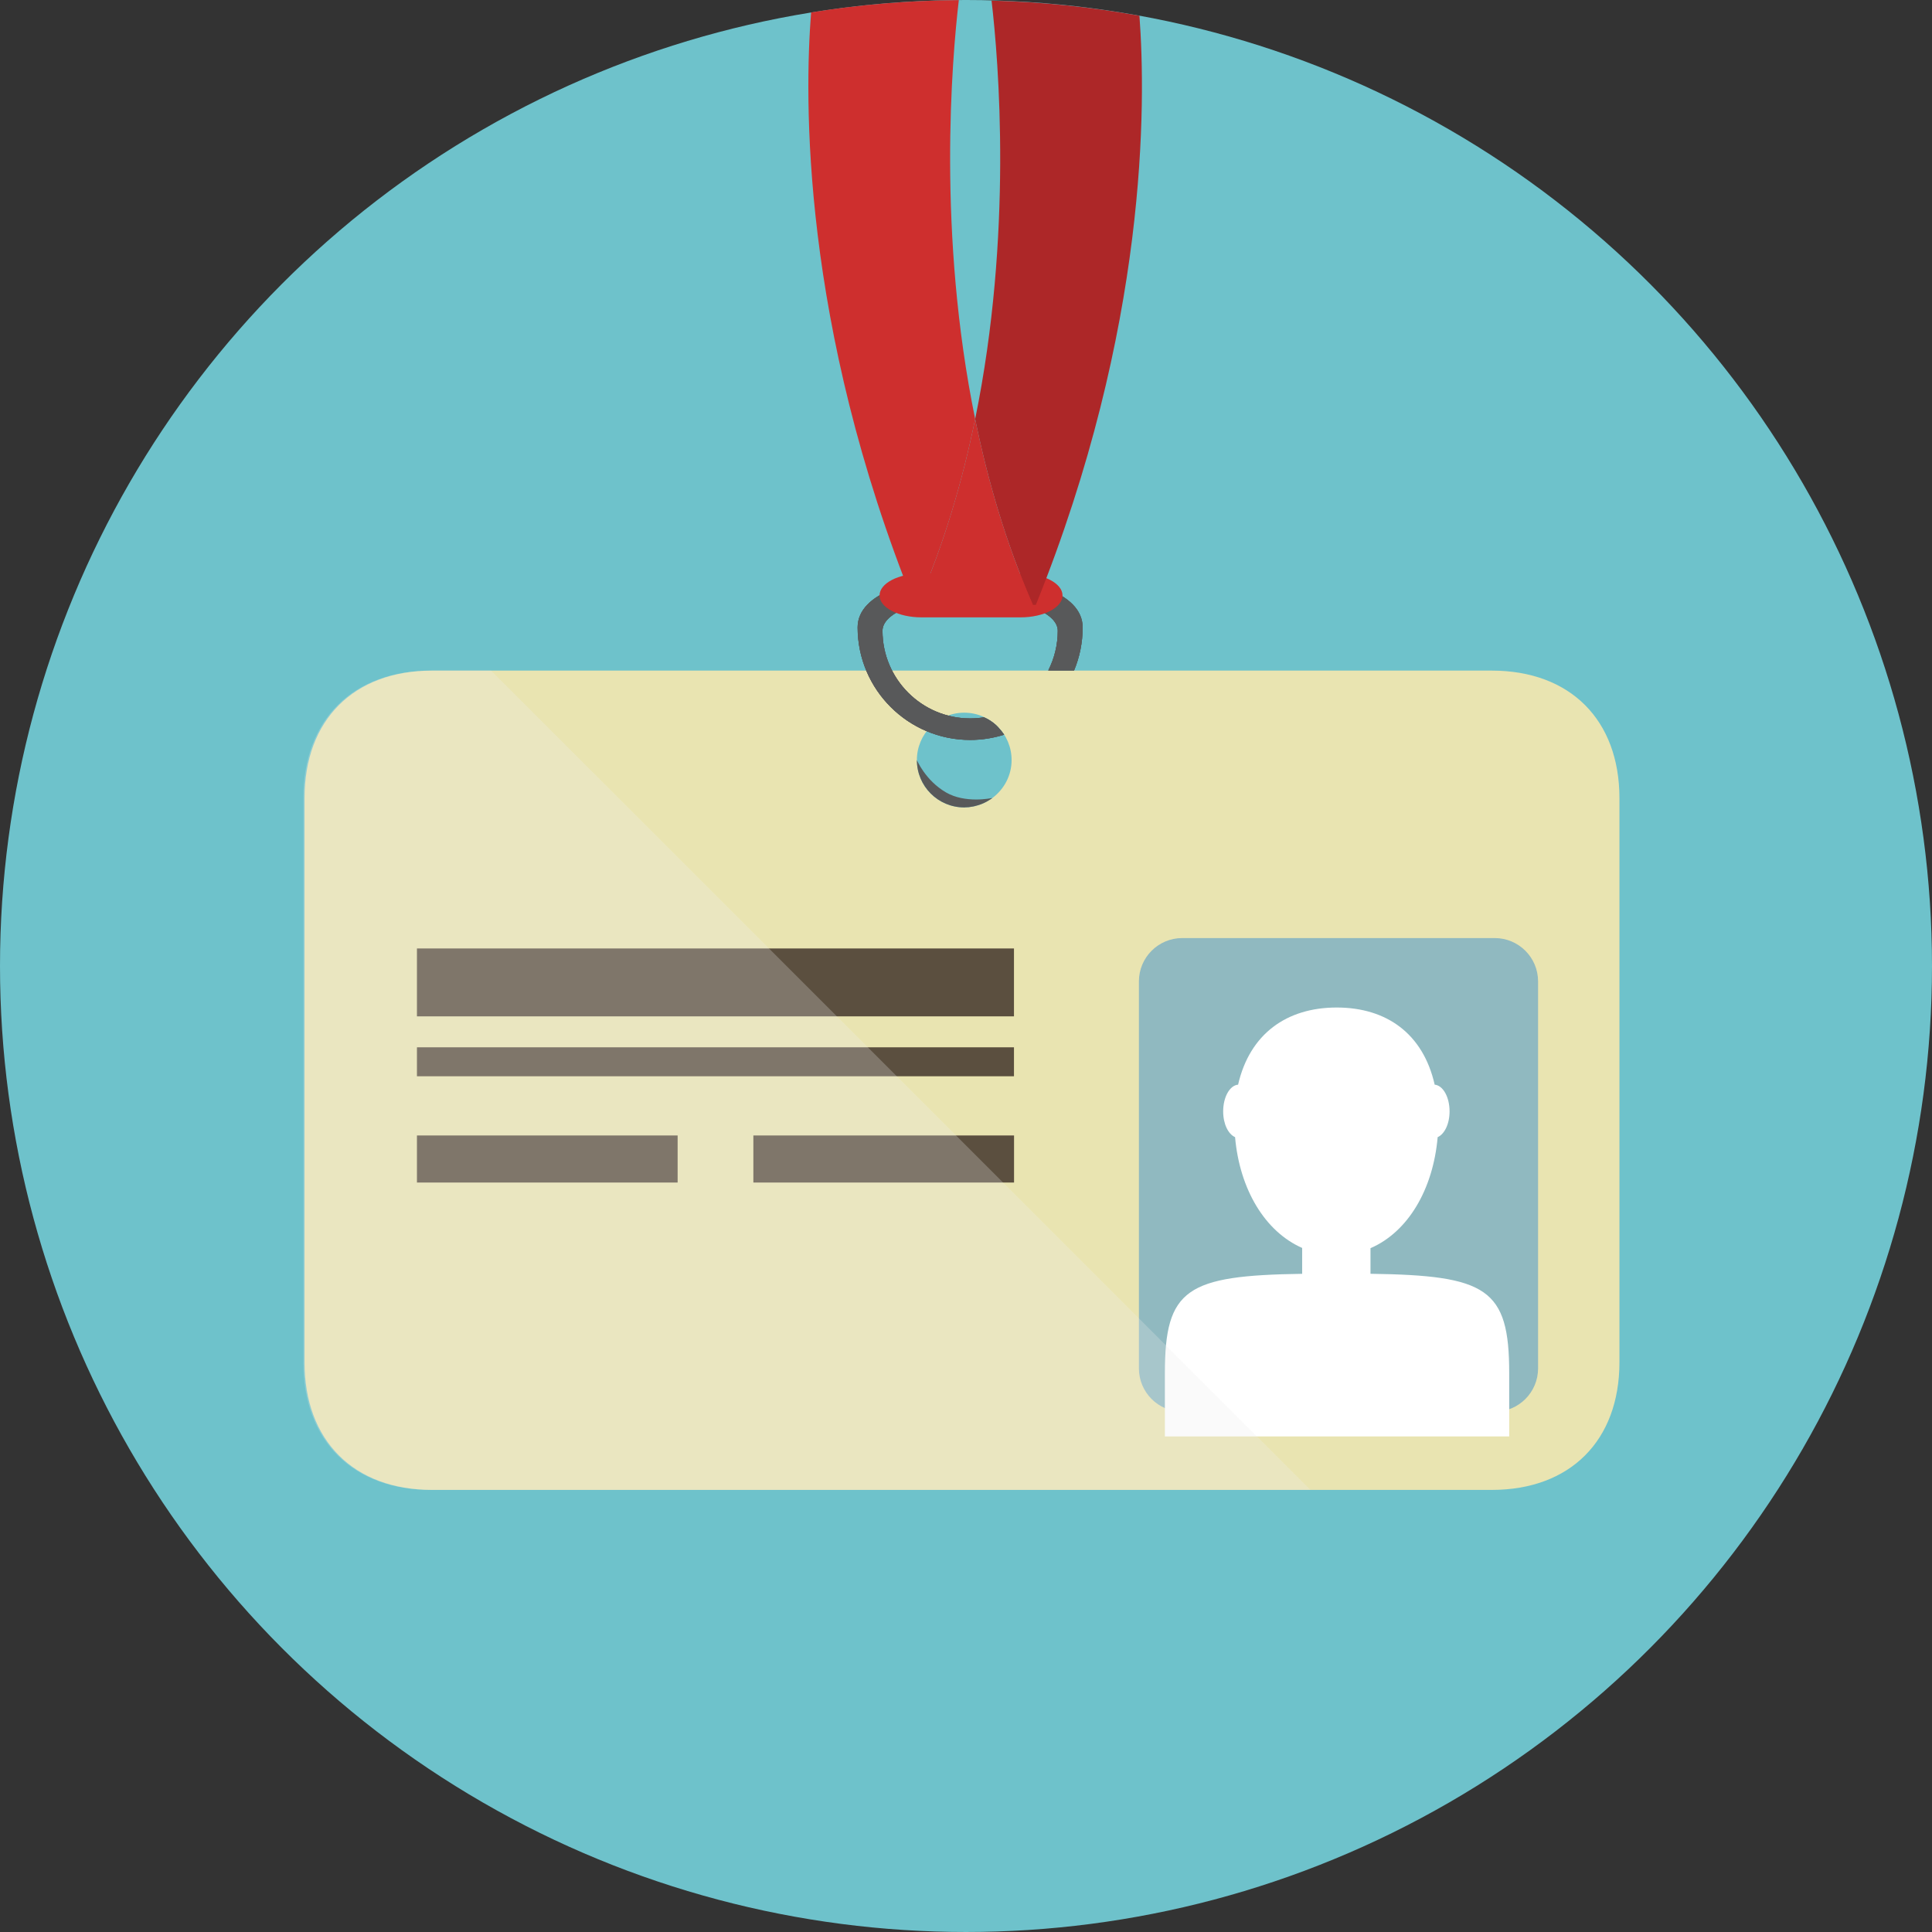 <?xml version="1.0" encoding="iso-8859-1"?>
<!-- Generator: Adobe Illustrator 19.0.0, SVG Export Plug-In . SVG Version: 6.00 Build 0)  -->
<svg version="1.1" id="Layer_1" xmlns="http://www.w3.org/2000/svg" xmlns:xlink="http://www.w3.org/1999/xlink" x="0px" y="0px"
	 viewBox="0 0 473.935 473.935" style="enable-background:new 0 0 473.935 473.935;" xml:space="preserve">
<rect x="0" y="0" width="473.935" height="473.935" fill="#333333" stroke="none"/>
<circle style="fill:#6EC2CB;" cx="236.967" cy="236.967" r="236.967"/>
<path style="fill:#E9E4B1;" d="M365.951,164.504H106.005c-19.218,0-31.304,12.09-31.304,31.296v138.379
	c0,19.214,12.086,31.308,31.304,31.308h259.946c19.218,0,31.311-12.093,31.311-31.308V195.8
	C397.262,176.597,385.165,164.504,365.951,164.504z M243.452,195.744c0.019-0.007,0.082-0.022,0.082-0.022
	c-0.086,0.067-0.195,0.116-0.284,0.18c-0.206,0.15-0.427,0.273-0.64,0.404c-0.382,0.239-0.767,0.457-1.182,0.647
	c-0.228,0.105-0.46,0.213-0.7,0.303c-0.449,0.183-0.909,0.314-1.377,0.43c-0.228,0.06-0.43,0.123-0.655,0.157
	c-0.707,0.142-1.429,0.225-2.163,0.225c-6.421,0-11.618-5.201-11.618-11.618c0-6.417,5.201-11.622,11.618-11.622
	c6.417,0,11.618,5.205,11.618,11.622C248.155,190.262,246.292,193.615,243.452,195.744z"/>
<g>
	<path style="fill:#FFFFFF;" d="M239.355,197.69c-0.224,0.06-0.43,0.123-0.655,0.157
		C238.921,197.813,239.126,197.746,239.355,197.69z"/>
	<path style="fill:#FFFFFF;" d="M243.254,195.901c-0.206,0.15-0.427,0.273-0.64,0.404
		C242.823,196.174,243.048,196.051,243.254,195.901z"/>
	<path style="fill:#FFFFFF;" d="M241.428,196.956c-0.228,0.105-0.46,0.221-0.7,0.303
		C240.967,197.17,241.203,197.061,241.428,196.956z"/>
</g>
<path style="fill:#58595A;" d="M236.537,198.068c0.733,0,1.456-0.082,2.163-0.225c0.224-0.034,0.43-0.097,0.655-0.157
	c0.468-0.116,0.928-0.254,1.377-0.43c0.236-0.082,0.471-0.198,0.7-0.303c0.415-0.191,0.804-0.404,1.182-0.647
	c0.213-0.135,0.434-0.254,0.64-0.404c0.071-0.049,0.131-0.116,0.202-0.157c-0.453,0.09-6.675,1.373-11.39-1.355
	c-5.081-2.952-7.147-7.94-7.147-7.94C224.915,192.867,230.116,198.068,236.537,198.068z"/>
<g>
	<path style="fill:#FFFFFF;" d="M238.7,197.847c-0.707,0.142-1.429,0.225-2.163,0.225
		C237.271,198.068,237.989,197.985,238.7,197.847z"/>
	<path style="fill:#FFFFFF;" d="M243.538,195.722c0,0-0.067,0.015-0.082,0.022c-0.071,0.041-0.131,0.109-0.202,0.157
		C243.343,195.838,243.448,195.789,243.538,195.722z"/>
	<path style="fill:#FFFFFF;" d="M240.732,197.26c-0.449,0.176-0.909,0.314-1.377,0.43
		C239.822,197.574,240.283,197.439,240.732,197.26z"/>
	<path style="fill:#FFFFFF;" d="M242.614,196.309c-0.382,0.239-0.767,0.457-1.182,0.647
		C241.847,196.762,242.232,196.549,242.614,196.309z"/>
</g>
<g>
	<path style="fill:#90B9C0;" d="M377.303,335.668c0,5.882-4.76,10.634-10.638,10.634h-76.647c-5.867,0-10.634-4.756-10.634-10.634
		v-94.922c0-5.871,4.763-10.634,10.634-10.634h76.647c5.875,0,10.638,4.763,10.638,10.634V335.668z"/>
</g>
<g>
	<path style="fill:#FFFFFF;" d="M336.192,312.469v-6.279c9.212-3.985,15.364-14.425,16.479-27.24
		c1.661-0.726,2.919-3.214,2.919-6.316c0-3.54-1.62-6.376-3.652-6.556c-2.821-12.49-11.79-18.926-24.034-18.926
		c-12.239,0-21.324,6.436-24.191,18.926c-2.032,0.165-3.659,3.02-3.659,6.556c0,3.102,1.25,5.583,2.919,6.316
		c1.115,12.741,7.296,23.147,16.456,27.18v6.346c-28.314,0.412-33.676,3.656-33.676,24.374v15.517h84.467v-15.517
		C370.231,316.05,364.708,312.866,336.192,312.469z"/>
</g>
<g>
	<rect x="102.282" y="232.664" style="fill:#5B4F3F;" width="146.454" height="16.655"/>
	<rect x="102.282" y="256.911" style="fill:#5B4F3F;" width="146.454" height="7.106"/>
	<rect x="184.807" y="278.539" style="fill:#5B4F3F;" width="63.947" height="11.547"/>
	<rect x="102.282" y="278.539" style="fill:#5B4F3F;" width="63.947" height="11.547"/>
</g>
<g>
	<path id="SVGCleanerId_0" style="fill:#58595A;" d="M257.151,164.459c1.482-2.93,2.327-6.23,2.327-9.725c0-4.561-9.242-8-21.493-8
		c-12.258,0-21.5,3.439-21.5,8c0,11.85,9.643,21.497,21.497,21.497c1.138,0,2.26-0.09,3.353-0.262c0,0,1.291,0.456,2.769,1.71
		c1.063,0.913,2.219,2.544,2.219,2.544c-2.63,0.834-5.437,1.291-8.34,1.291c-15.218,0-27.599-12.385-27.599-27.603
		c0-8.602,13.863-12.453,27.603-12.453s27.596,3.847,27.596,12.453c0,3.738-0.745,7.296-2.099,10.552L257.151,164.459z"/>
</g>
<g>
	<path id="SVGCleanerId_0_1_" style="fill:#58595A;" d="M257.151,164.459c1.482-2.93,2.327-6.23,2.327-9.725
		c0-4.561-9.242-8-21.493-8c-12.258,0-21.5,3.439-21.5,8c0,11.85,9.643,21.497,21.497,21.497c1.138,0,2.26-0.09,3.353-0.262
		c0,0,1.291,0.456,2.769,1.71c1.063,0.913,2.219,2.544,2.219,2.544c-2.63,0.834-5.437,1.291-8.34,1.291
		c-15.218,0-27.599-12.385-27.599-27.603c0-8.602,13.863-12.453,27.603-12.453s27.596,3.847,27.596,12.453
		c0,3.738-0.745,7.296-2.099,10.552L257.151,164.459z"/>
</g>
<g>
	<path id="SVGCleanerId_0_2_" style="fill:#58595A;" d="M257.151,164.459c1.482-2.93,2.327-6.23,2.327-9.725
		c0-4.561-9.242-8-21.493-8c-12.258,0-21.5,3.439-21.5,8c0,11.85,9.643,21.497,21.497,21.497c1.138,0,2.26-0.09,3.353-0.262
		c0,0,1.291,0.456,2.769,1.71c1.063,0.913,2.219,2.544,2.219,2.544c-2.63,0.834-5.437,1.291-8.34,1.291
		c-15.218,0-27.599-12.385-27.599-27.603c0-8.602,13.863-12.453,27.603-12.453s27.596,3.847,27.596,12.453
		c0,3.738-0.745,7.296-2.099,10.552L257.151,164.459z"/>
</g>
<path style="fill:#CE2F2E;" d="M260.645,146.068c0,2.967-4.617,5.377-10.309,5.377h-24.266c-5.691,0-10.309-2.406-10.309-5.377l0,0
	c0-2.971,4.614-5.377,10.309-5.377h24.266C256.028,140.691,260.645,143.097,260.645,146.068L260.645,146.068z"/>
<path style="fill:#AD2728;" d="M239.216,102.791c3.106,15.184,7.633,30.694,14.163,45.601h0.715
	c27.525-68.123,27.019-123.266,25.418-144.527c-11.813-2.144-23.929-3.405-36.277-3.727
	C244.986,15.124,248.477,57.515,239.216,102.791z"/>
<g>
	<path style="fill:#CE2F2E;" d="M224.331,148.392h0.718c6.529-14.907,11.057-30.417,14.166-45.601
		c-9.287-45.403-5.751-87.891-4.007-102.772c-12.325,0.09-24.423,1.119-36.235,3.023C197.331,23.678,196.448,79.371,224.331,148.392
		z"/>
	<path style="fill:#CE2F2E;" d="M225.05,148.392h28.329c-6.529-14.907-11.057-30.417-14.163-45.601
		C236.107,117.975,231.579,133.481,225.05,148.392z"/>
</g>
<path style="opacity:0.25;fill:#EFEFEF;enable-background:new    ;" d="M105.702,164.504c-19.218,0-31.304,12.09-31.304,31.296
	v138.379c0,19.214,12.086,31.308,31.304,31.308h215.755L120.478,164.504H105.702z"/>
<path style="fill:#D7D7D7;" d="M243.254,195.901c0.09-0.067,0.198-0.116,0.284-0.18c0,0-0.067,0.015-0.082,0.022
	C243.385,195.789,243.321,195.853,243.254,195.901z"/>
<g>
</g>
<g>
</g>
<g>
</g>
<g>
</g>
<g>
</g>
<g>
</g>
<g>
</g>
<g>
</g>
<g>
</g>
<g>
</g>
<g>
</g>
<g>
</g>
<g>
</g>
<g>
</g>
<g>
</g>
</svg>

